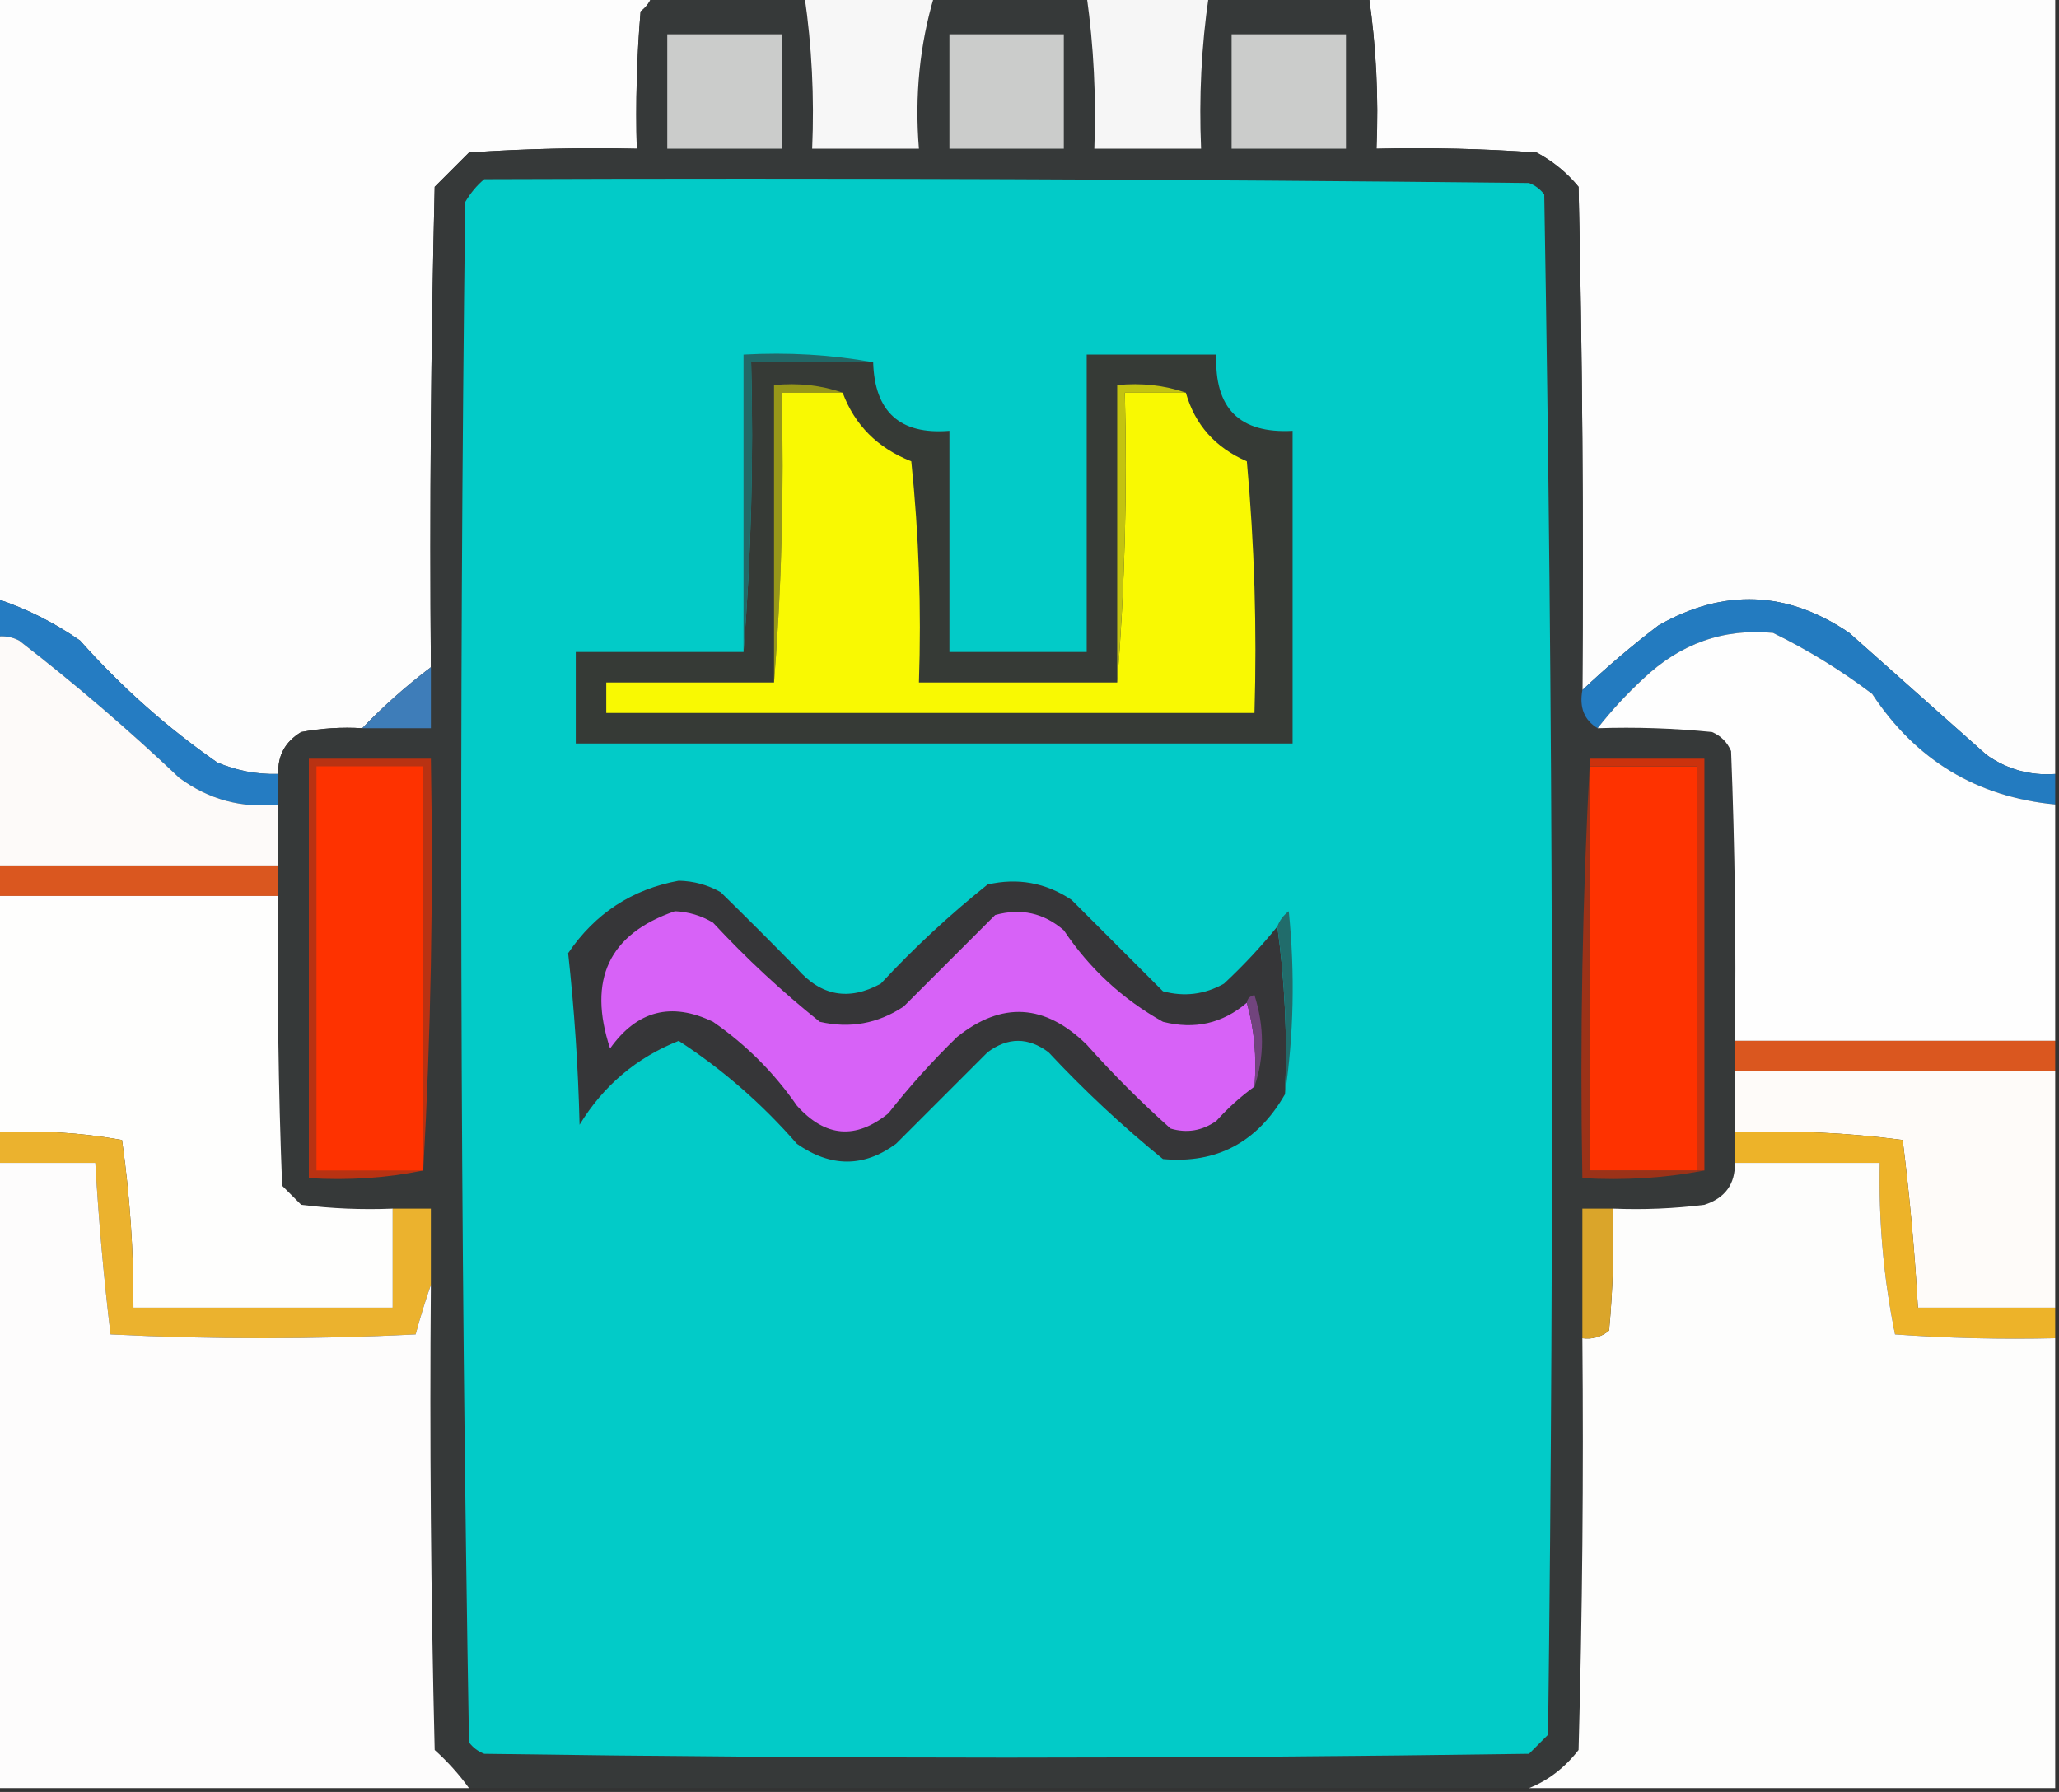 <?xml version="1.0" encoding="UTF-8"?>
<!DOCTYPE svg PUBLIC "-//W3C//DTD SVG 1.1//EN" "http://www.w3.org/Graphics/SVG/1.1/DTD/svg11.dtd">
<svg xmlns="http://www.w3.org/2000/svg" version="1.1" width="270px" height="235px" style="shape-rendering:geometricPrecision; text-rendering:geometricPrecision; image-rendering:optimizeQuality; fill-rule:evenodd; clip-rule:evenodd" xmlns:xlink="http://www.w3.org/1999/xlink">
<rect width="100%" height="100%" fill="#333333" stroke="none"/>
<g><path style="opacity:1" fill="#fdfdfd" d="M -0.5,-0.5 C 28.167,-0.5 56.833,-0.5 85.5,-0.5C 85.217,0.289 84.717,0.956 84,1.5C 83.501,7.491 83.334,13.491 83.5,19.5C 76.159,19.334 68.826,19.5 61.5,20C 60,21.5 58.5,23 57,24.5C 56.5,45.497 56.333,66.497 56.5,87.5C 53.271,89.942 50.271,92.608 47.5,95.5C 44.813,95.336 42.146,95.503 39.5,96C 37.393,97.263 36.393,99.097 36.5,101.5C 33.729,101.579 31.063,101.079 28.5,100C 21.905,95.409 15.905,90.076 10.5,84C 7.09,81.628 3.423,79.795 -0.5,78.5C -0.5,52.167 -0.5,25.833 -0.5,-0.5 Z"/></g>
<g><path style="opacity:1" fill="#fdfdfd" d="M 179.5,-0.5 C 209.5,-0.5 239.5,-0.5 269.5,-0.5C 269.5,33.5 269.5,67.5 269.5,101.5C 266.206,101.741 263.206,100.908 260.5,99C 254.5,93.667 248.5,88.333 242.5,83C 234.381,77.474 226.048,77.141 217.5,82C 214,84.669 210.667,87.502 207.5,90.5C 207.667,68.498 207.5,46.498 207,24.5C 205.482,22.652 203.649,21.152 201.5,20C 194.508,19.5 187.508,19.334 180.5,19.5C 180.793,12.745 180.46,6.078 179.5,-0.5 Z"/></g>
<g><path style="opacity:1" fill="#363939" d="M 85.5,-0.5 C 92.167,-0.5 98.833,-0.5 105.5,-0.5C 106.46,6.078 106.793,12.745 106.5,19.5C 111.167,19.5 115.833,19.5 120.5,19.5C 119.934,12.549 120.601,5.882 122.5,-0.5C 129.167,-0.5 135.833,-0.5 142.5,-0.5C 143.423,6.109 143.756,12.776 143.5,19.5C 148.167,19.5 152.833,19.5 157.5,19.5C 157.207,12.745 157.54,6.078 158.5,-0.5C 165.5,-0.5 172.5,-0.5 179.5,-0.5C 180.46,6.078 180.793,12.745 180.5,19.5C 187.508,19.334 194.508,19.5 201.5,20C 203.649,21.152 205.482,22.652 207,24.5C 207.5,46.498 207.667,68.498 207.5,90.5C 207.077,92.781 207.744,94.448 209.5,95.5C 214.511,95.334 219.511,95.501 224.5,96C 225.667,96.5 226.5,97.333 227,98.5C 227.5,111.162 227.667,123.829 227.5,136.5C 227.5,137.833 227.5,139.167 227.5,140.5C 227.5,143.167 227.5,145.833 227.5,148.5C 227.5,149.833 227.5,151.167 227.5,152.5C 227.548,155.292 226.215,157.125 223.5,158C 219.514,158.499 215.514,158.666 211.5,158.5C 210.167,158.5 208.833,158.5 207.5,158.5C 207.5,164.167 207.5,169.833 207.5,175.5C 207.667,193.503 207.5,211.503 207,229.5C 205.195,231.826 203.028,233.492 200.5,234.5C 154.167,234.5 107.833,234.5 61.5,234.5C 60.207,232.704 58.707,231.037 57,229.5C 56.5,209.169 56.333,188.836 56.5,168.5C 56.5,165.167 56.5,161.833 56.5,158.5C 54.833,158.5 53.167,158.5 51.5,158.5C 47.486,158.666 43.486,158.499 39.5,158C 38.667,157.167 37.833,156.333 37,155.5C 36.5,142.838 36.333,130.171 36.5,117.5C 36.5,116.167 36.5,114.833 36.5,113.5C 36.5,110.833 36.5,108.167 36.5,105.5C 36.5,104.167 36.5,102.833 36.5,101.5C 36.393,99.097 37.393,97.263 39.5,96C 42.146,95.503 44.813,95.336 47.5,95.5C 50.5,95.5 53.5,95.5 56.5,95.5C 56.5,92.833 56.5,90.167 56.5,87.5C 56.333,66.497 56.5,45.497 57,24.5C 58.5,23 60,21.5 61.5,20C 68.826,19.5 76.159,19.334 83.5,19.5C 83.334,13.491 83.501,7.491 84,1.5C 84.717,0.956 85.217,0.289 85.5,-0.5 Z"/></g>
<g><path style="opacity:1" fill="#f6f6f6" d="M 142.5,-0.5 C 147.833,-0.5 153.167,-0.5 158.5,-0.5C 157.54,6.078 157.207,12.745 157.5,19.5C 152.833,19.5 148.167,19.5 143.5,19.5C 143.756,12.776 143.423,6.109 142.5,-0.5 Z"/></g>
<g><path style="opacity:1" fill="#f7f7f7" d="M 105.5,-0.5 C 111.167,-0.5 116.833,-0.5 122.5,-0.5C 120.601,5.882 119.934,12.549 120.5,19.5C 115.833,19.5 111.167,19.5 106.5,19.5C 106.793,12.745 106.46,6.078 105.5,-0.5 Z"/></g>
<g><path style="opacity:1" fill="#cbcccb" d="M 87.5,4.5 C 92.5,4.5 97.5,4.5 102.5,4.5C 102.5,9.5 102.5,14.5 102.5,19.5C 97.5,19.5 92.5,19.5 87.5,19.5C 87.5,14.5 87.5,9.5 87.5,4.5 Z"/></g>
<g><path style="opacity:1" fill="#cbcccb" d="M 124.5,4.5 C 129.5,4.5 134.5,4.5 139.5,4.5C 139.5,9.5 139.5,14.5 139.5,19.5C 134.5,19.5 129.5,19.5 124.5,19.5C 124.5,14.5 124.5,9.5 124.5,4.5 Z"/></g>
<g><path style="opacity:1" fill="#cbcccb" d="M 161.5,4.5 C 166.5,4.5 171.5,4.5 176.5,4.5C 176.5,9.5 176.5,14.5 176.5,19.5C 171.5,19.5 166.5,19.5 161.5,19.5C 161.5,14.5 161.5,9.5 161.5,4.5 Z"/></g>
<g><path style="opacity:1" fill="#02cbc8" d="M 63.5,23.5 C 109.168,23.333 154.835,23.5 200.5,24C 201.308,24.308 201.975,24.808 202.5,25.5C 203.663,92.793 203.83,160.126 203,227.5C 202.167,228.333 201.333,229.167 200.5,230C 154.833,230.667 109.167,230.667 63.5,230C 62.692,229.692 62.025,229.192 61.5,228.5C 60.337,161.207 60.17,93.874 61,26.5C 61.698,25.309 62.531,24.309 63.5,23.5 Z"/></g>
<g><path style="opacity:1" fill="#226867" d="M 114.5,47.5 C 109.167,47.5 103.833,47.5 98.5,47.5C 98.829,60.344 98.495,73.011 97.5,85.5C 97.5,72.5 97.5,59.5 97.5,46.5C 103.358,46.178 109.025,46.511 114.5,47.5 Z"/></g>
<g><path style="opacity:1" fill="#363a36" d="M 97.5,85.5 C 98.495,73.011 98.829,60.344 98.5,47.5C 103.833,47.5 109.167,47.5 114.5,47.5C 114.697,54.032 118.031,57.032 124.5,56.5C 124.5,66.167 124.5,75.833 124.5,85.5C 130.5,85.5 136.5,85.5 142.5,85.5C 142.5,72.5 142.5,59.5 142.5,46.5C 148.167,46.5 153.833,46.5 159.5,46.5C 159.216,53.55 162.549,56.883 169.5,56.5C 169.5,70.167 169.5,83.833 169.5,97.5C 138.167,97.5 106.833,97.5 75.5,97.5C 75.5,93.5 75.5,89.5 75.5,85.5C 82.833,85.5 90.167,85.5 97.5,85.5 Z"/></g>
<g><path style="opacity:1" fill="#979719" d="M 110.5,51.5 C 107.833,51.5 105.167,51.5 102.5,51.5C 102.829,64.344 102.495,77.011 101.5,89.5C 101.5,76.5 101.5,63.5 101.5,50.5C 104.713,50.19 107.713,50.523 110.5,51.5 Z"/></g>
<g><path style="opacity:1" fill="#f9f902" d="M 110.5,51.5 C 112.09,55.758 115.09,58.758 119.5,60.5C 120.498,70.144 120.832,79.81 120.5,89.5C 129.167,89.5 137.833,89.5 146.5,89.5C 147.495,77.011 147.829,64.344 147.5,51.5C 150.167,51.5 152.833,51.5 155.5,51.5C 156.688,55.694 159.354,58.694 163.5,60.5C 164.499,71.48 164.832,82.48 164.5,93.5C 136.167,93.5 107.833,93.5 79.5,93.5C 79.5,92.167 79.5,90.833 79.5,89.5C 86.833,89.5 94.167,89.5 101.5,89.5C 102.495,77.011 102.829,64.344 102.5,51.5C 105.167,51.5 107.833,51.5 110.5,51.5 Z"/></g>
<g><path style="opacity:1" fill="#c3c310" d="M 155.5,51.5 C 152.833,51.5 150.167,51.5 147.5,51.5C 147.829,64.344 147.495,77.011 146.5,89.5C 146.5,76.5 146.5,63.5 146.5,50.5C 149.713,50.19 152.713,50.523 155.5,51.5 Z"/></g>
<g><path style="opacity:1" fill="#237bc0" d="M 269.5,101.5 C 269.5,102.833 269.5,104.167 269.5,105.5C 259.225,104.525 251.225,99.692 245.5,91C 241.411,87.905 237.077,85.239 232.5,83C 226.033,82.386 220.366,84.386 215.5,89C 213.294,91.037 211.294,93.203 209.5,95.5C 207.744,94.448 207.077,92.781 207.5,90.5C 210.667,87.502 214,84.669 217.5,82C 226.048,77.141 234.381,77.474 242.5,83C 248.5,88.333 254.5,93.667 260.5,99C 263.206,100.908 266.206,101.741 269.5,101.5 Z"/></g>
<g><path style="opacity:1" fill="#257cc2" d="M -0.5,78.5 C 3.423,79.795 7.09,81.628 10.5,84C 15.905,90.076 21.905,95.409 28.5,100C 31.063,101.079 33.729,101.579 36.5,101.5C 36.5,102.833 36.5,104.167 36.5,105.5C 31.713,106.03 27.38,104.863 23.5,102C 16.845,95.684 9.845,89.684 2.5,84C 1.552,83.517 0.552,83.35 -0.5,83.5C -0.5,81.833 -0.5,80.167 -0.5,78.5 Z"/></g>
<g><path style="opacity:1" fill="#fefefe" d="M 269.5,105.5 C 269.5,115.833 269.5,126.167 269.5,136.5C 255.5,136.5 241.5,136.5 227.5,136.5C 227.667,123.829 227.5,111.162 227,98.5C 226.5,97.333 225.667,96.5 224.5,96C 219.511,95.501 214.511,95.334 209.5,95.5C 211.294,93.203 213.294,91.037 215.5,89C 220.366,84.386 226.033,82.386 232.5,83C 237.077,85.239 241.411,87.905 245.5,91C 251.225,99.692 259.225,104.525 269.5,105.5 Z"/></g>
<g><path style="opacity:1" fill="#fdfaf9" d="M -0.5,83.5 C 0.552,83.35 1.552,83.517 2.5,84C 9.845,89.684 16.845,95.684 23.5,102C 27.38,104.863 31.713,106.03 36.5,105.5C 36.5,108.167 36.5,110.833 36.5,113.5C 24.167,113.5 11.833,113.5 -0.5,113.5C -0.5,103.5 -0.5,93.5 -0.5,83.5 Z"/></g>
<g><path style="opacity:1" fill="#3e7db9" d="M 56.5,87.5 C 56.5,90.167 56.5,92.833 56.5,95.5C 53.5,95.5 50.5,95.5 47.5,95.5C 50.271,92.608 53.271,89.942 56.5,87.5 Z"/></g>
<g><path style="opacity:1" fill="#b93212" d="M 55.5,153.5 C 50.695,154.487 45.695,154.821 40.5,154.5C 40.5,136.167 40.5,117.833 40.5,99.5C 45.833,99.5 51.167,99.5 56.5,99.5C 56.83,117.674 56.497,135.674 55.5,153.5 Z"/></g>
<g><path style="opacity:1" fill="#fe3200" d="M 55.5,153.5 C 50.833,153.5 46.167,153.5 41.5,153.5C 41.5,135.833 41.5,118.167 41.5,100.5C 46.167,100.5 50.833,100.5 55.5,100.5C 55.5,118.167 55.5,135.833 55.5,153.5 Z"/></g>
<g><path style="opacity:1" fill="#9c3218" d="M 208.5,99.5 C 208.5,99.833 208.5,100.167 208.5,100.5C 208.5,118.167 208.5,135.833 208.5,153.5C 213.167,153.5 217.833,153.5 222.5,153.5C 222.833,153.5 223.167,153.5 223.5,153.5C 218.36,154.488 213.026,154.821 207.5,154.5C 207.17,135.992 207.503,117.659 208.5,99.5 Z"/></g>
<g><path style="opacity:1" fill="#fe3200" d="M 208.5,100.5 C 213.167,100.5 217.833,100.5 222.5,100.5C 222.5,118.167 222.5,135.833 222.5,153.5C 217.833,153.5 213.167,153.5 208.5,153.5C 208.5,135.833 208.5,118.167 208.5,100.5 Z"/></g>
<g><path style="opacity:1" fill="#cb320d" d="M 208.5,100.5 C 208.5,100.167 208.5,99.833 208.5,99.5C 213.5,99.5 218.5,99.5 223.5,99.5C 223.5,117.5 223.5,135.5 223.5,153.5C 223.167,153.5 222.833,153.5 222.5,153.5C 222.5,135.833 222.5,118.167 222.5,100.5C 217.833,100.5 213.167,100.5 208.5,100.5 Z"/></g>
<g><path style="opacity:1" fill="#da571f" d="M -0.5,113.5 C 11.833,113.5 24.167,113.5 36.5,113.5C 36.5,114.833 36.5,116.167 36.5,117.5C 24.167,117.5 11.833,117.5 -0.5,117.5C -0.5,116.167 -0.5,114.833 -0.5,113.5 Z"/></g>
<g><path style="opacity:1" fill="#363638" d="M 167.5,121.5 C 168.492,128.648 168.825,135.981 168.5,143.5C 164.882,149.807 159.549,152.64 152.5,152C 147.199,147.7 142.199,143.034 137.5,138C 134.833,136 132.167,136 129.5,138C 125.5,142 121.5,146 117.5,150C 113.273,153.105 108.939,153.105 104.5,150C 99.913,144.741 94.746,140.241 89,136.5C 83.455,138.71 79.121,142.377 76,147.5C 75.816,139.921 75.316,132.421 74.5,125C 78.032,119.794 82.865,116.627 89,115.5C 90.967,115.542 92.801,116.042 94.5,117C 97.919,120.35 101.252,123.684 104.5,127C 107.641,130.628 111.308,131.295 115.5,129C 119.866,124.299 124.533,119.966 129.5,116C 133.452,115.088 137.119,115.755 140.5,118C 144.473,121.973 148.473,125.973 152.5,130C 155.303,130.755 157.97,130.422 160.5,129C 163.067,126.604 165.4,124.104 167.5,121.5 Z"/></g>
<g><path style="opacity:1" fill="#fefefd" d="M -0.5,117.5 C 11.833,117.5 24.167,117.5 36.5,117.5C 36.333,130.171 36.5,142.838 37,155.5C 37.833,156.333 38.667,157.167 39.5,158C 43.486,158.499 47.486,158.666 51.5,158.5C 51.5,162.833 51.5,167.167 51.5,171.5C 40.167,171.5 28.833,171.5 17.5,171.5C 17.536,164.132 17.036,156.799 16,149.5C 10.593,148.527 5.093,148.193 -0.5,148.5C -0.5,138.167 -0.5,127.833 -0.5,117.5 Z"/></g>
<g><path style="opacity:1" fill="#d762f7" d="M 163.5,131.5 C 164.482,134.962 164.815,138.629 164.5,142.5C 162.704,143.793 161.037,145.293 159.5,147C 157.635,148.301 155.635,148.635 153.5,148C 149.64,144.561 145.973,140.895 142.5,137C 137.032,131.63 131.365,131.296 125.5,136C 122.266,139.145 119.266,142.478 116.5,146C 112.218,149.48 108.218,149.146 104.5,145C 101.5,140.667 97.833,137 93.5,134C 88.027,131.362 83.527,132.528 80,137.5C 77.023,128.469 79.857,122.469 88.5,119.5C 90.299,119.577 91.966,120.077 93.5,121C 97.866,125.701 102.533,130.034 107.5,134C 111.452,134.912 115.119,134.245 118.5,132C 122.5,128 126.5,124 130.5,120C 133.88,119.062 136.88,119.729 139.5,122C 142.88,127.047 147.214,131.047 152.5,134C 156.655,135.054 160.322,134.22 163.5,131.5 Z"/></g>
<g><path style="opacity:1" fill="#216c6b" d="M 168.5,143.5 C 168.825,135.981 168.492,128.648 167.5,121.5C 167.783,120.711 168.283,120.044 169,119.5C 169.823,127.677 169.656,135.677 168.5,143.5 Z"/></g>
<g><path style="opacity:1" fill="#71447d" d="M 163.5,131.5 C 163.56,130.957 163.893,130.624 164.5,130.5C 165.809,134.649 165.809,138.649 164.5,142.5C 164.815,138.629 164.482,134.962 163.5,131.5 Z"/></g>
<g><path style="opacity:1" fill="#da571f" d="M 227.5,136.5 C 241.5,136.5 255.5,136.5 269.5,136.5C 269.5,137.833 269.5,139.167 269.5,140.5C 255.5,140.5 241.5,140.5 227.5,140.5C 227.5,139.167 227.5,137.833 227.5,136.5 Z"/></g>
<g><path style="opacity:1" fill="#fefbf9" d="M 227.5,140.5 C 241.5,140.5 255.5,140.5 269.5,140.5C 269.5,150.833 269.5,161.167 269.5,171.5C 263.5,171.5 257.5,171.5 251.5,171.5C 251.082,164.15 250.415,156.816 249.5,149.5C 242.224,148.535 234.891,148.201 227.5,148.5C 227.5,145.833 227.5,143.167 227.5,140.5 Z"/></g>
<g><path style="opacity:1" fill="#ebb22e" d="M -0.5,148.5 C 5.093,148.193 10.593,148.527 16,149.5C 17.036,156.799 17.536,164.132 17.5,171.5C 28.833,171.5 40.167,171.5 51.5,171.5C 51.5,167.167 51.5,162.833 51.5,158.5C 53.167,158.5 54.833,158.5 56.5,158.5C 56.5,161.833 56.5,165.167 56.5,168.5C 55.784,170.556 55.117,172.723 54.5,175C 41.167,175.667 27.833,175.667 14.5,175C 13.607,167.569 12.941,160.069 12.5,152.5C 8.167,152.5 3.833,152.5 -0.5,152.5C -0.5,151.167 -0.5,149.833 -0.5,148.5 Z"/></g>
<g><path style="opacity:1" fill="#edb329" d="M 227.5,148.5 C 234.891,148.201 242.224,148.535 249.5,149.5C 250.415,156.816 251.082,164.15 251.5,171.5C 257.5,171.5 263.5,171.5 269.5,171.5C 269.5,172.833 269.5,174.167 269.5,175.5C 262.492,175.666 255.492,175.5 248.5,175C 246.996,167.622 246.329,160.122 246.5,152.5C 240.167,152.5 233.833,152.5 227.5,152.5C 227.5,151.167 227.5,149.833 227.5,148.5 Z"/></g>
<g><path style="opacity:1" fill="#fdfcfc" d="M -0.5,152.5 C 3.833,152.5 8.167,152.5 12.5,152.5C 12.941,160.069 13.607,167.569 14.5,175C 27.833,175.667 41.167,175.667 54.5,175C 55.117,172.723 55.784,170.556 56.5,168.5C 56.333,188.836 56.5,209.169 57,229.5C 58.707,231.037 60.207,232.704 61.5,234.5C 40.833,234.5 20.167,234.5 -0.5,234.5C -0.5,207.167 -0.5,179.833 -0.5,152.5 Z"/></g>
<g><path style="opacity:1" fill="#fdfdfc" d="M 227.5,152.5 C 233.833,152.5 240.167,152.5 246.5,152.5C 246.329,160.122 246.996,167.622 248.5,175C 255.492,175.5 262.492,175.666 269.5,175.5C 269.5,195.167 269.5,214.833 269.5,234.5C 246.5,234.5 223.5,234.5 200.5,234.5C 203.028,233.492 205.195,231.826 207,229.5C 207.5,211.503 207.667,193.503 207.5,175.5C 208.822,175.67 209.989,175.337 211,174.5C 211.499,169.177 211.666,163.844 211.5,158.5C 215.514,158.666 219.514,158.499 223.5,158C 226.215,157.125 227.548,155.292 227.5,152.5 Z"/></g>
<g><path style="opacity:1" fill="#daa52a" d="M 211.5,158.5 C 211.666,163.844 211.499,169.177 211,174.5C 209.989,175.337 208.822,175.67 207.5,175.5C 207.5,169.833 207.5,164.167 207.5,158.5C 208.833,158.5 210.167,158.5 211.5,158.5 Z"/></g>
</svg>
